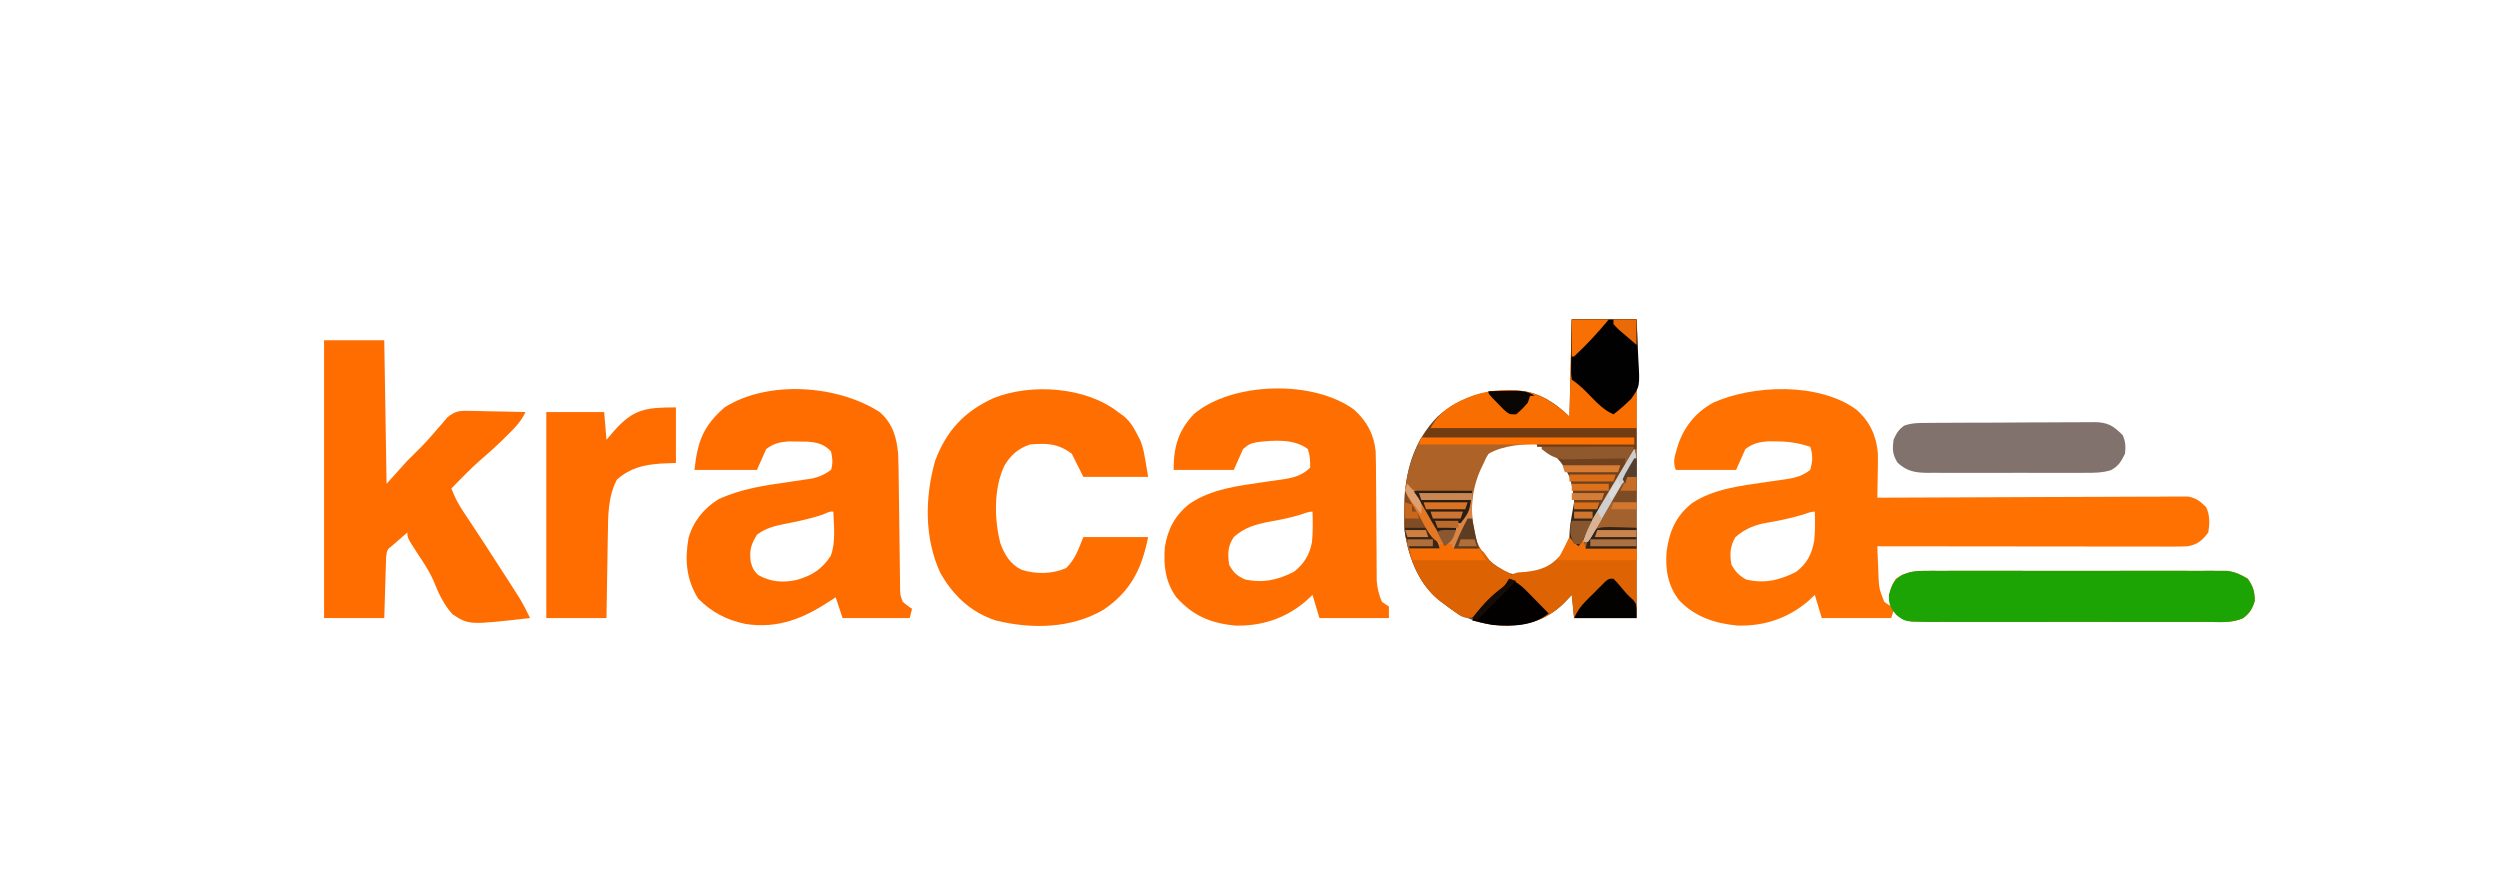 <?xml version="1.0" encoding="UTF-8"?>
<svg version="1.1" xmlns="http://www.w3.org/2000/svg" width="1080" height="378">
<path d="M0 0 C5.728 5.03 8.593 11.208 9.237 18.79 C9.294 21.72 9.263 24.633 9.188 27.562 C9.167 29.076 9.167 29.076 9.146 30.619 C9.111 33.08 9.062 35.54 9 38 C9.701 37.996 10.403 37.993 11.126 37.989 C28.193 37.9 45.261 37.834 62.329 37.793 C70.583 37.772 78.836 37.744 87.09 37.698 C94.284 37.658 101.478 37.633 108.672 37.624 C112.481 37.618 116.29 37.606 120.1 37.577 C123.686 37.55 127.271 37.542 130.857 37.548 C132.8 37.546 134.742 37.524 136.684 37.502 C137.843 37.508 139.003 37.513 140.198 37.519 C141.706 37.513 141.706 37.513 143.245 37.508 C146.76 38.136 148.441 39.563 151 42 C152.739 45.478 152.59 49.206 152 53 C149.326 56.565 147.335 58.238 143 59 C141.146 59.088 139.288 59.122 137.432 59.12 C136.299 59.122 135.166 59.123 133.999 59.124 C132.76 59.121 131.521 59.117 130.245 59.114 C128.938 59.114 127.63 59.114 126.283 59.114 C122.7 59.114 119.118 59.108 115.536 59.101 C111.791 59.095 108.046 59.095 104.301 59.093 C97.211 59.09 90.121 59.082 83.031 59.072 C74.958 59.061 66.886 59.055 58.813 59.05 C42.209 59.04 25.604 59.022 9 59 C9.114 62.063 9.241 65.125 9.375 68.188 C9.406 69.052 9.437 69.916 9.469 70.807 C9.722 77.146 9.722 77.146 12 83 C13.485 83.99 13.485 83.99 15 85 C14.773 84.319 14.546 83.639 14.312 82.938 C13.873 78.805 14.947 76.577 17 73 C21.102 70.48 24.213 69.624 28.996 69.619 C30.174 69.611 31.351 69.602 32.564 69.593 C33.843 69.599 35.121 69.606 36.438 69.612 C37.808 69.608 39.178 69.602 40.549 69.596 C44.26 69.582 47.97 69.587 51.681 69.597 C55.57 69.605 59.459 69.598 63.348 69.593 C69.878 69.587 76.408 69.595 82.938 69.609 C90.48 69.625 98.022 69.62 105.565 69.603 C112.048 69.59 118.531 69.588 125.015 69.596 C128.884 69.6 132.753 69.601 136.622 69.591 C140.259 69.582 143.897 69.588 147.535 69.606 C149.502 69.612 151.469 69.603 153.436 69.593 C155.202 69.606 155.202 69.606 157.004 69.619 C158.533 69.621 158.533 69.621 160.092 69.622 C163.595 70.077 165.981 71.188 169 73 C171.391 76.393 171.99 78.408 172.062 82.562 C170.997 86.011 169.986 87.747 167.146 89.966 C162.245 92.328 156.5 91.678 151.179 91.631 C149.768 91.636 148.356 91.644 146.945 91.653 C143.123 91.671 139.301 91.658 135.479 91.639 C131.474 91.622 127.47 91.631 123.466 91.636 C116.743 91.641 110.021 91.625 103.299 91.597 C95.53 91.565 87.762 91.565 79.993 91.582 C72.514 91.598 65.034 91.591 57.555 91.574 C54.374 91.567 51.194 91.568 48.013 91.576 C44.268 91.583 40.523 91.571 36.778 91.544 C34.75 91.534 32.722 91.543 30.694 91.553 C29.484 91.54 28.274 91.528 27.028 91.515 C25.978 91.512 24.929 91.509 23.847 91.506 C20.314 90.878 18.6 89.41 16 87 C15.505 88.485 15.505 88.485 15 90 C5.1 90 -4.8 90 -15 90 C-15.99 86.7 -16.98 83.4 -18 80 C-18.949 80.887 -19.898 81.774 -20.875 82.688 C-29.598 90.126 -39.932 93.547 -51.328 93.246 C-61.093 92.347 -69.699 89.535 -76.594 82.336 C-81.496 76.094 -82.708 68.813 -82 61 C-80.808 52.387 -77.926 45.819 -71.023 40.344 C-61.64 34.112 -49.905 32.854 -38.988 31.254 C-38.139 31.128 -37.29 31.001 -36.416 30.871 C-34.757 30.629 -33.096 30.397 -31.434 30.177 C-27.026 29.542 -23.586 28.85 -20 26 C-18.916 22.361 -18.755 19.596 -20 16 C-24.992 14.383 -29.262 13.704 -34.562 13.688 C-35.822 13.671 -37.081 13.654 -38.379 13.637 C-42.494 14.05 -44.655 14.546 -48 17 C-49.98 21.455 -49.98 21.455 -52 26 C-60.58 26 -69.16 26 -78 26 C-79.767 22.466 -78.047 18.851 -77.07 15.176 C-74.358 7.128 -69.391 1.165 -62 -3 C-44.635 -10.807 -16.187 -11.894 0 0 Z M-23.125 45.312 C-28.832 47.064 -34.615 48.125 -40.484 49.156 C-45.18 50.283 -48.772 51.902 -52.375 55.125 C-54.639 59.131 -54.809 62.498 -54 67 C-52.224 70.091 -50.807 71.53 -47.75 73.312 C-39.9 75.275 -33.108 73.668 -26 70 C-21.299 66.392 -19.229 62.192 -18.234 56.422 C-17.833 52.275 -17.844 48.16 -18 44 C-19.776 44 -21.447 44.773 -23.125 45.312 Z " fill="#FF7100" transform="translate(802,177)"/>
<path d="M0 0 C9.24 0 18.48 0 28 0 C28 42.57 28 85.14 28 129 C19.09 129 10.18 129 1 129 C0.67 125.7 0.34 122.4 0 119 C-1.516 120.609 -1.516 120.609 -3.062 122.25 C-10.35 129.479 -18.169 131.977 -28.312 132.312 C-38.637 132.067 -46.886 129.352 -55 123 C-55.847 122.379 -55.847 122.379 -56.711 121.746 C-65.747 114.797 -70.021 103.971 -72 93 C-72.292 89.599 -72.334 86.225 -72.312 82.812 C-72.307 81.888 -72.301 80.963 -72.295 80.01 C-72.041 65.612 -68.27 52.514 -58 42 C-47.497 32.63 -35.637 30.184 -21.944 30.821 C-13.923 31.56 -6.602 36.398 -1 42 C-0.67 28.14 -0.34 14.28 0 0 Z M-36 58 C-42.54 66.046 -44.91 75.781 -44 86 C-43.057 94.29 -40.61 100.57 -34.5 106.375 C-28.509 110.269 -23.006 110.786 -16 110 C-10.134 108.259 -6.425 105.088 -3 100 C1.809 90.211 2.281 78.376 -1 68 C-3.948 61.633 -8.307 56.559 -15 54 C-22.64 52.202 -29.585 53.486 -36 58 Z " fill="#6F411E" transform="translate(679,138)"/>
<path d="M0 0 C5.595 4.848 7.343 10.858 8 18 C8.185 22.64 8.232 27.279 8.281 31.922 C8.299 33.272 8.318 34.623 8.337 35.973 C8.406 40.957 8.466 45.941 8.526 50.925 C8.577 55.152 8.632 59.378 8.692 63.605 C8.718 65.583 8.739 67.561 8.76 69.539 C8.777 70.738 8.793 71.936 8.811 73.171 C8.829 74.755 8.829 74.755 8.849 76.371 C8.891 79.11 8.891 79.11 10 82 C11.997 83.685 11.997 83.685 14 85 C13.505 86.98 13.505 86.98 13 89 C3.43 89 -6.14 89 -16 89 C-16.99 86.03 -17.98 83.06 -19 80 C-20.017 80.688 -20.017 80.688 -21.055 81.391 C-32.8 89.134 -43.793 93.722 -58 91.539 C-66.232 89.754 -72.413 86.587 -78.375 80.625 C-83.536 72.289 -84.198 64.056 -82.566 54.445 C-80.582 47.322 -75.918 41.551 -69.625 37.688 C-59.831 33.128 -49.733 31.708 -39.127 30.198 C-37.068 29.901 -35.011 29.592 -32.953 29.281 C-31.738 29.107 -30.523 28.932 -29.271 28.752 C-25.945 27.987 -23.743 27.008 -21 25 C-20.116 22.277 -20.363 19.776 -21 17 C-23.972 13.823 -27.063 13.057 -31.363 12.797 C-32.667 12.781 -33.97 12.766 -35.312 12.75 C-37.256 12.711 -37.256 12.711 -39.238 12.672 C-43.447 13.039 -45.597 13.485 -49 16 C-50.98 20.455 -50.98 20.455 -53 25 C-61.91 25 -70.82 25 -80 25 C-78.636 12.725 -76.305 6.167 -67 -2 C-48.2 -13.896 -18.205 -11.701 0 0 Z M-24.438 44.25 C-30.046 46.171 -35.807 47.322 -41.615 48.466 C-45.924 49.359 -49.419 50.289 -53 53 C-55.554 57.119 -56.354 59.869 -55.688 64.688 C-54.96 67.303 -54.393 68.651 -52.355 70.461 C-46.937 73.475 -41.677 73.814 -35.707 72.492 C-29.167 70.586 -24.917 67.939 -21.125 62.125 C-18.881 56.259 -19.785 49.19 -20 43 C-21.453 42.943 -21.453 42.943 -24.438 44.25 Z " fill="#FF6D00" transform="translate(380,178)"/>
<path d="M0 0 C5.478 4.924 8.596 10.687 9.288 18.072 C9.409 21.761 9.441 25.442 9.441 29.133 C9.453 30.497 9.467 31.861 9.481 33.226 C9.517 36.797 9.538 40.369 9.553 43.94 C9.578 49.663 9.618 55.385 9.675 61.107 C9.691 63.095 9.695 65.084 9.698 67.073 C9.713 68.895 9.713 68.895 9.729 70.754 C9.735 72.35 9.735 72.35 9.742 73.979 C10.026 77.301 10.688 79.935 12 83 C13.485 83.99 13.485 83.99 15 85 C15 86.65 15 88.3 15 90 C5.1 90 -4.8 90 -15 90 C-15.99 86.7 -16.98 83.4 -18 80 C-18.949 80.887 -19.898 81.774 -20.875 82.688 C-29.596 90.125 -39.929 93.547 -51.324 93.246 C-62.02 92.262 -69.736 88.967 -76.875 80.938 C-81.582 74.431 -82.416 67.234 -81.789 59.344 C-80.508 51.511 -77.415 45.667 -71.188 40.688 C-61.708 34.192 -50.128 32.883 -38.98 31.25 C-38.133 31.124 -37.285 30.999 -36.411 30.869 C-34.754 30.628 -33.095 30.397 -31.434 30.178 C-26.611 29.483 -22.59 28.59 -19 25 C-19 21.911 -19.026 19.853 -20 17 C-26.018 12.415 -34.785 13.206 -42 14 C-45.315 14.795 -45.315 14.795 -48 17 C-49.98 21.455 -49.98 21.455 -52 26 C-60.58 26 -69.16 26 -78 26 C-78 16.108 -76.055 9.086 -69.172 1.82 C-52.653 -12.025 -17.686 -13.039 0 0 Z M-23.125 45.312 C-27.59 46.692 -32.024 47.57 -36.625 48.375 C-42.544 49.512 -47.465 50.902 -52 55 C-54.691 59.036 -54.666 62.26 -54 67 C-52.1 70.434 -50.73 71.66 -47.188 73.312 C-39.403 74.991 -33.03 73.589 -26 70 C-21.692 66.624 -19.303 62.696 -18.234 57.266 C-17.777 52.847 -17.853 48.434 -18 44 C-19.776 44 -21.447 44.773 -23.125 45.312 Z " fill="#FF6E00" transform="translate(585,177)"/>
<path d="M0 0 C8.58 0 17.16 0 26 0 C26.33 20.46 26.66 40.92 27 62 C31.455 57.05 31.455 57.05 36 52 C40.125 47.875 40.125 47.875 42.09 45.941 C44.606 43.384 46.941 40.692 49.262 37.957 C50.122 36.988 50.122 36.988 51 36 C51.711 35.145 52.422 34.289 53.154 33.408 C56.772 30.347 58.587 30.415 63.27 30.512 C64.291 30.522 64.291 30.522 65.333 30.533 C67.494 30.561 69.652 30.624 71.812 30.688 C73.283 30.713 74.754 30.735 76.225 30.756 C79.817 30.811 83.408 30.897 87 31 C85.153 35.011 82.505 37.759 79.375 40.812 C78.834 41.347 78.293 41.882 77.735 42.433 C74.275 45.827 70.716 49.06 67.023 52.199 C62.827 55.934 58.934 59.993 55 64 C56.315 67.562 57.887 70.584 59.984 73.746 C60.583 74.656 61.183 75.565 61.8 76.502 C62.443 77.471 63.087 78.439 63.75 79.438 C65.105 81.497 66.459 83.557 67.812 85.617 C68.851 87.196 68.851 87.196 69.91 88.808 C73.225 93.871 76.494 98.962 79.75 104.062 C80.334 104.971 80.917 105.88 81.519 106.816 C82.064 107.672 82.61 108.528 83.172 109.41 C83.885 110.526 83.885 110.526 84.612 111.664 C86.224 114.376 87.618 117.166 89 120 C62.63 122.994 62.63 122.994 55.515 118.393 C51.568 114.097 49.344 108.966 47.152 103.614 C45.308 99.429 42.776 95.736 40.25 91.938 C36 85.334 36 85.334 36 83 C34.687 84.145 33.375 85.291 32.062 86.438 C31.332 87.076 30.601 87.714 29.848 88.371 C27.199 90.453 27.199 90.453 26.795 93.776 C26.758 94.985 26.721 96.195 26.684 97.441 C26.642 98.747 26.6 100.052 26.557 101.396 C26.517 102.785 26.477 104.174 26.438 105.562 C26.394 106.955 26.351 108.348 26.307 109.74 C26.2 113.16 26.1 116.58 26 120 C17.42 120 8.84 120 0 120 C0 80.4 0 40.8 0 0 Z " fill="#FF6C00" transform="translate(140,147)"/>
<path d="M0 0 C0.829 0.598 1.658 1.196 2.512 1.812 C5.241 4.212 6.565 6.263 8.188 9.5 C8.92 10.908 8.92 10.908 9.668 12.344 C11 16 11 16 13 28 C3.76 28 -5.48 28 -15 28 C-16.65 24.7 -18.3 21.4 -20 18 C-25.986 13.511 -30.736 13.437 -38 14 C-42.998 15.666 -46.289 18.51 -49 23 C-53.768 32.669 -53.539 46.469 -50.812 56.75 C-49.008 61.663 -46.563 65.716 -41.738 68.133 C-35.44 70.127 -28.388 70.07 -22.375 67.375 C-18.449 63.449 -17.045 59.112 -15 54 C-5.76 54 3.48 54 13 54 C10.251 67.745 5.482 77.422 -6.203 85.355 C-20.233 93.605 -37.363 93.863 -52.848 90.031 C-63.629 86.504 -71.278 79.238 -76.812 69.438 C-83.747 54.398 -83.457 36.672 -79 21 C-74.068 7.952 -66.432 -0.197 -53.828 -6 C-37.675 -12.511 -13.887 -10.907 0 0 Z " fill="#FF6E00" transform="translate(483,178)"/>
<path d="M0 0 C1.178 -0.008 2.355 -0.017 3.568 -0.026 C5.486 -0.017 5.486 -0.017 7.441 -0.007 C8.812 -0.011 10.182 -0.017 11.553 -0.023 C15.263 -0.037 18.974 -0.032 22.685 -0.022 C26.574 -0.014 30.463 -0.021 34.352 -0.026 C40.882 -0.032 47.411 -0.024 53.941 -0.01 C61.484 0.006 69.026 0.001 76.569 -0.016 C83.052 -0.029 89.535 -0.031 96.019 -0.023 C99.888 -0.019 103.757 -0.018 107.625 -0.028 C111.263 -0.037 114.901 -0.031 118.539 -0.013 C120.506 -0.007 122.473 -0.016 124.439 -0.026 C126.206 -0.013 126.206 -0.013 128.008 0 C129.536 0.002 129.536 0.002 131.096 0.003 C134.599 0.458 136.985 1.569 140.004 3.381 C142.395 6.774 142.994 8.789 143.066 12.943 C142 16.393 140.989 18.127 138.149 20.346 C133.253 22.709 127.516 22.069 122.199 22.028 C120.789 22.035 119.38 22.044 117.97 22.054 C114.151 22.077 110.334 22.068 106.515 22.053 C102.514 22.04 98.513 22.052 94.512 22.06 C87.794 22.069 81.076 22.057 74.357 22.033 C66.597 22.006 58.837 22.014 51.076 22.042 C44.406 22.065 37.735 22.068 31.065 22.055 C27.084 22.047 23.104 22.046 19.123 22.062 C15.38 22.077 11.638 22.067 7.895 22.038 C5.87 22.028 3.846 22.043 1.822 22.059 C-8.095 21.943 -8.095 21.943 -11.792 19.02 C-14.394 15.904 -15.077 14.436 -14.996 10.381 C-13.784 6.173 -13.031 4.015 -9.25 1.698 C-5.878 0.333 -3.613 0.004 0 0 Z " fill="#1BA404" transform="translate(830.996,246.619)"/>
<path d="M0 0 C0 7.92 0 15.84 0 24 C-2.124 24.082 -4.249 24.165 -6.438 24.25 C-13.987 24.8 -19.679 26.104 -25.438 31.125 C-29.408 38.431 -29.318 47.125 -29.414 55.258 C-29.433 56.287 -29.453 57.316 -29.473 58.376 C-29.532 61.626 -29.579 64.875 -29.625 68.125 C-29.663 70.344 -29.702 72.563 -29.742 74.781 C-29.839 80.187 -29.919 85.593 -30 91 C-38.58 91 -47.16 91 -56 91 C-56 61.63 -56 32.26 -56 2 C-47.75 2 -39.5 2 -31 2 C-30.67 5.96 -30.34 9.92 -30 14 C-28.948 12.762 -27.896 11.525 -26.812 10.25 C-18.394 0.701 -13.15 0 0 0 Z " fill="#FF6C00" transform="translate(292,176)"/>
<path d="M0 0 C30.36 0 60.72 0 92 0 C92 0.99 92 1.98 92 3 C91.406 2.996 90.812 2.991 90.2 2.987 C83.987 2.942 77.773 2.912 71.559 2.89 C69.244 2.88 66.929 2.866 64.614 2.849 C61.275 2.825 57.937 2.813 54.598 2.805 C53.572 2.794 52.547 2.784 51.49 2.773 C43.927 2.772 35.782 3.301 29 7 C27.947 8.84 27.947 8.84 27 11 C26.658 11.697 26.317 12.395 25.965 13.113 C21.18 23.355 20.688 34.19 24 45 C26.559 50.619 29.561 53.94 35 57 C35.949 57.578 36.898 58.155 37.875 58.75 C38.927 59.369 38.927 59.369 40 60 C30.3 71.567 30.3 71.567 26 73 C25.567 73.99 25.567 73.99 25.125 75 C24 77 24 77 21.707 77.789 C18.339 78.052 17.268 77.333 14.562 75.375 C13.785 74.814 13.008 74.254 12.207 73.676 C11.479 73.123 10.75 72.57 10 72 C9.426 71.581 8.853 71.162 8.262 70.73 C-0.752 63.767 -5.022 52.967 -7 42 C-7.292 38.599 -7.334 35.225 -7.312 31.812 C-7.308 30.89 -7.304 29.967 -7.3 29.017 C-7.119 18.031 -4.979 9.959 0 0 Z " fill="#AD6228" transform="translate(614,189)"/>
<path d="M0 0 C9.24 0 18.48 0 28 0 C28 15.51 28 31.02 28 47 C-1.37 47 -30.74 47 -61 47 C-57.178 39.355 -50.073 35.62 -42.262 32.727 C-32.767 29.676 -21.325 29.403 -12.191 33.715 C-8.189 36.062 -4.293 38.707 -1 42 C-0.67 28.14 -0.34 14.28 0 0 Z " fill="#F96E01" transform="translate(679,138)"/>
<path d="M0 0 C0.83 -0.008 1.66 -0.017 2.514 -0.025 C5.256 -0.049 7.997 -0.058 10.739 -0.065 C12.647 -0.074 14.555 -0.083 16.463 -0.092 C20.463 -0.109 24.462 -0.116 28.462 -0.119 C33.582 -0.125 38.702 -0.162 43.822 -0.208 C47.763 -0.238 51.704 -0.245 55.645 -0.246 C57.533 -0.25 59.42 -0.263 61.308 -0.283 C63.95 -0.31 66.591 -0.305 69.234 -0.293 C70.399 -0.315 70.399 -0.315 71.587 -0.338 C77.278 -0.261 79.768 1.23 83.747 5.306 C85.001 7.996 85.091 10.369 84.747 13.306 C83.119 16.687 81.934 18.672 78.599 20.454 C74.953 21.543 71.5 21.586 67.731 21.565 C66.938 21.569 66.146 21.572 65.329 21.576 C62.718 21.585 60.108 21.579 57.497 21.572 C55.677 21.573 53.858 21.575 52.039 21.578 C48.229 21.581 44.419 21.576 40.61 21.567 C35.731 21.556 30.852 21.562 25.973 21.574 C22.217 21.582 18.461 21.579 14.705 21.574 C12.906 21.573 11.107 21.574 9.308 21.579 C6.793 21.584 4.278 21.576 1.762 21.565 C1.021 21.569 0.28 21.573 -0.483 21.577 C-5.934 21.533 -9.567 20.902 -13.566 17.119 C-15.722 13.525 -15.77 11.44 -15.253 7.306 C-14.045 4.587 -13.102 2.901 -10.66 1.189 C-7.148 -0.099 -3.693 0.003 0 0 Z " fill="#81726E" transform="translate(833.253,182.694)"/>
<path d="M0 0 C1.32 0.99 2.64 1.98 4 3 C4.66 2.34 5.32 1.68 6 1 C6.495 2.98 6.495 2.98 7 5 C14.26 5 21.52 5 29 5 C29 14.9 29 24.8 29 35 C20.09 35 11.18 35 2 35 C1.67 31.7 1.34 28.4 1 25 C-0.011 26.073 -1.021 27.145 -2.062 28.25 C-9.412 35.541 -17.268 38.021 -27.5 38.25 C-32.567 38.164 -37.106 37.284 -42 36 C-38.754 30.83 -35.279 26.736 -30.375 23 C-27.864 21.157 -27.864 21.157 -26.738 18.434 C-25 16 -25 16 -22.145 15.285 C-20.495 15.175 -20.495 15.175 -18.812 15.062 C-12.445 14.29 -8.301 12.861 -4 8 C-2.341 5.372 -1.196 2.89 0 0 Z " fill="#DD6303" transform="translate(678,232)"/>
<path d="M0 0 C9.24 0 18.48 0 28 0 C28.232 4.239 28.43 8.455 28.549 12.695 C28.599 14.131 28.667 15.567 28.754 17.001 C29.461 28.916 29.461 28.916 25.729 34.239 C23.264 36.705 20.79 38.912 18 41 C14.055 39.187 11.409 36.604 8.438 33.5 C5.751 30.716 3.242 28.161 0 26 C-0.341 23.386 -0.341 23.386 -0.293 20.117 C-0.285 19.066 -0.278 18.016 -0.27 16.933 C-0.243 15.594 -0.216 14.255 -0.188 12.875 C-0.095 6.502 -0.095 6.502 0 0 Z " fill="#020101" transform="translate(679,138)"/>
<path d="M0 0 C1.65 0 3.3 0 5 0 C5 0.66 5 1.32 5 2 C5.797 1.919 6.593 1.838 7.414 1.754 C16.01 1.242 16.01 1.242 18.852 3.418 C19.79 4.647 20.692 5.903 21.559 7.184 C23.685 9.863 26.264 10.871 29.363 12.176 C31 13 31 13 32 15 C30.333 16.667 28.667 18.333 27 20 C26.154 20.887 25.309 21.774 24.438 22.688 C22 25 22 25 19.812 26.062 C17.805 26.864 17.805 26.864 17.062 29.062 C16 31 16 31 13.711 31.785 C10.338 32.052 9.272 31.336 6.562 29.375 C5.397 28.534 5.397 28.534 4.207 27.676 C3.479 27.123 2.75 26.57 2 26 C1.426 25.581 0.853 25.162 0.262 24.73 C-6.737 19.323 -10.291 12.278 -13 4 C-13 3.34 -13 2.68 -13 2 C-8.71 2 -4.42 2 0 2 C0 1.34 0 0.68 0 0 Z " fill="#DD6202" transform="translate(622,235)"/>
<path d="M0 0 C0.376 0.489 0.752 0.978 1.14 1.482 C3.728 3.595 5.452 3.343 8.762 3.293 C9.88 3.283 10.998 3.274 12.15 3.264 C13.318 3.239 14.485 3.213 15.688 3.188 C17.456 3.167 17.456 3.167 19.26 3.146 C22.174 3.111 25.087 3.062 28 3 C27.984 4.203 27.984 4.203 27.967 5.429 C27.959 6.493 27.95 7.557 27.941 8.652 C27.925 10.226 27.925 10.226 27.908 11.832 C28.07 17.419 29.237 22.712 31 28 C27.04 28 23.08 28 19 28 C19 27.34 19 26.68 19 26 C18.01 26.33 17.02 26.66 16 27 C15.34 26.67 14.68 26.34 14 26 C14 26.66 14 27.32 14 28 C9.71 28 5.42 28 1 28 C-1.252 21.244 -1.252 21.244 -1.23 16.855 C-1.229 15.932 -1.227 15.008 -1.225 14.057 C-1.212 13.11 -1.2 12.163 -1.188 11.188 C-1.187 9.738 -1.187 9.738 -1.186 8.26 C-1.141 1.141 -1.141 1.141 0 0 Z " fill="#DA8543" transform="translate(608,209)"/>
<path d="M0 0 C0.33 0 0.66 0 1 0 C1 14.19 1 28.38 1 43 C-6.26 43 -13.52 43 -21 43 C-22.125 37.374 -22.125 37.374 -20.332 34.277 C-19.939 33.583 -19.546 32.889 -19.14 32.173 C-18.702 31.436 -18.264 30.698 -17.812 29.938 C-17.368 29.166 -16.924 28.395 -16.467 27.6 C-14.995 25.057 -13.499 22.528 -12 20 C-11.459 19.078 -10.918 18.156 -10.36 17.207 C-8.727 14.425 -7.085 11.648 -5.438 8.875 C-4.913 7.992 -4.389 7.109 -3.849 6.199 C-3.361 5.388 -2.874 4.577 -2.371 3.742 C-1.937 3.019 -1.503 2.296 -1.056 1.55 C-0.533 0.783 -0.533 0.783 0 0 Z " fill="#A2612D" transform="translate(706,194)"/>
<path d="M0 0 C29.7 0 59.4 0 90 0 C90 2.97 90 5.94 90 9 C75.81 8.67 61.62 8.34 47 8 C47 7.67 47 7.34 47 7 C60.86 7 74.72 7 89 7 C89 6.01 89 5.02 89 4 C58.97 4 28.94 4 -2 4 C-1.34 2.68 -0.68 1.36 0 0 Z " fill="#723C13" transform="translate(617,185)"/>
<path d="M0 0 C2.932 1.321 4.987 2.746 7.234 5.039 C7.808 5.619 8.382 6.199 8.973 6.797 C9.559 7.4 10.146 8.003 10.75 8.625 C11.352 9.236 11.954 9.847 12.574 10.477 C14.054 11.98 15.528 13.489 17 15 C10.193 20.558 1.48 20.631 -7 20 C-10.069 19.485 -12.985 18.791 -16 18 C-12.727 12.787 -9.181 8.724 -4.312 4.875 C-1.808 3.034 -1.808 3.034 0 0 Z " fill="#020100" transform="translate(652,250)"/>
<path d="M0 0 C8.25 0 16.5 0 25 0 C23.875 9 23.875 9 20 14 C14.555 13.505 14.555 13.505 9 13 C9.33 13.66 9.66 14.32 10 15 C11.895 15.465 11.895 15.465 14.062 15.625 C15.362 15.749 16.661 15.873 18 16 C18 16.33 18 16.66 18 17 C14.04 17.495 14.04 17.495 10 18 C0 3.3 0 3.3 0 0 Z " fill="#2A1E15" transform="translate(611,212)"/>
<path d="M0 0 C30.36 0 60.72 0 92 0 C92 0.99 92 1.98 92 3 C61.31 3 30.62 3 -1 3 C-0.67 2.01 -0.34 1.02 0 0 Z " fill="#FE7000" transform="translate(614,189)"/>
<path d="M0 0 C1.621 1.645 1.621 1.645 3.438 3.812 C5.902 6.78 5.902 6.78 8.723 9.387 C10 11 10 11 10 17 C1.09 17 -7.82 17 -17 17 C-15.378 13.756 -14.455 12.2 -12.031 9.766 C-11.175 8.905 -11.175 8.905 -10.301 8.027 C-9.707 7.441 -9.112 6.854 -8.5 6.25 C-7.906 5.648 -7.311 5.046 -6.699 4.426 C-6.128 3.857 -5.557 3.289 -4.969 2.703 C-4.447 2.184 -3.926 1.665 -3.389 1.13 C-2 0 -2 0 0 0 Z " fill="#030201" transform="translate(697,250)"/>
<path d="M0 0 C2.42 2.23 4.023 4.497 5.664 7.344 C6.387 8.595 6.387 8.595 7.125 9.871 C7.867 11.172 7.867 11.172 8.625 12.5 C9.128 13.368 9.63 14.235 10.148 15.129 C13.863 21.59 13.863 21.59 15 25 C10.71 25 6.42 25 2 25 C-0.25 18.25 -0.25 18.25 -0.195 14.258 C-0.189 13.42 -0.182 12.582 -0.176 11.719 C-0.159 10.863 -0.142 10.007 -0.125 9.125 C-0.116 8.246 -0.107 7.367 -0.098 6.461 C-0.074 4.307 -0.038 2.154 0 0 Z " fill="#3A2616" transform="translate(607,212)"/>
<path d="M0 0 C1.32 0.99 2.64 1.98 4 3 C4.66 2.34 5.32 1.68 6 1 C6.33 2.32 6.66 3.64 7 5 C14.26 5 21.52 5 29 5 C29 6.65 29 8.3 29 10 C17.78 10 6.56 10 -5 10 C-3.35 6.7 -1.7 3.4 0 0 Z " fill="#F26F08" transform="translate(678,232)"/>
<path d="M0 0 C0.845 0.018 1.69 0.036 2.561 0.055 C4.645 0.102 6.729 0.174 8.812 0.25 C8.812 3.22 8.812 6.19 8.812 9.25 C1.552 9.25 -5.707 9.25 -13.188 9.25 C-11.346 0.045 -8.659 -0.348 0 0 Z " fill="#342417" transform="translate(698.188,227.75)"/>
<path d="M0 0 C13.2 0 26.4 0 40 0 C39.074 3.705 38.328 5.166 36 8 C36 7.01 36 6.02 36 5 C35.123 5.021 34.245 5.042 33.341 5.063 C30.065 5.132 26.789 5.182 23.512 5.22 C22.098 5.24 20.684 5.267 19.27 5.302 C17.229 5.351 15.19 5.373 13.148 5.391 C11.923 5.412 10.698 5.433 9.435 5.454 C5.36 4.915 3.185 3.543 0 1 C0 0.67 0 0.34 0 0 Z " fill="#8F582D" transform="translate(666,193)"/>
<path d="M0 0 C1.65 0 3.3 0 5 0 C5 0.66 5 1.32 5 2 C5.831 1.942 6.663 1.884 7.52 1.824 C9.15 1.757 9.15 1.757 10.812 1.688 C11.891 1.629 12.97 1.571 14.082 1.512 C15.045 1.673 16.008 1.834 17 2 C17.99 3.65 18.98 5.3 20 7 C9.44 7 -1.12 7 -12 7 C-12.33 5.35 -12.66 3.7 -13 2 C-8.71 2 -4.42 2 0 2 C0 1.34 0 0.68 0 0 Z " fill="#F86E03" transform="translate(622,235)"/>
<path d="M0 0 C3.63 0 7.26 0 11 0 C10.512 5.096 8.694 8.667 5.938 12.875 C5.56 13.468 5.183 14.061 4.795 14.672 C3.872 16.12 2.937 17.561 2 19 C-0.047 17.484 -0.047 17.484 -2 15 C-1.964 12.201 -1.762 9.956 -1.25 7.25 C-1.137 6.553 -1.023 5.855 -0.906 5.137 C-0.624 3.421 -0.315 1.71 0 0 Z " fill="#35281D" transform="translate(680,217)"/>
<path d="M0 0 C5.28 0 10.56 0 16 0 C11.316 5.644 6.379 11.006 1 16 C0.67 16 0.34 16 0 16 C0 10.72 0 5.44 0 0 Z " fill="#F86F03" transform="translate(679,138)"/>
<path d="M0 0 C0.33 0 0.66 0 1 0 C1 6.27 1 12.54 1 19 C-2.63 19 -6.26 19 -10 19 C-8.748 15.871 -7.699 13.286 -6.055 10.449 C-5.7 9.834 -5.346 9.218 -4.98 8.584 C-4.616 7.958 -4.251 7.332 -3.875 6.688 C-3.502 6.042 -3.13 5.397 -2.746 4.732 C-1.834 3.153 -0.917 1.576 0 0 Z " fill="#7E4C24" transform="translate(706,198)"/>
<path d="M0 0 C2.584 -0.054 5.166 -0.094 7.75 -0.125 C8.844 -0.15 8.844 -0.15 9.961 -0.176 C13.804 -0.211 16.746 -0.175 20 2 C19.34 2 18.68 2 18 2 C17.67 2.99 17.34 3.98 17 5 C14.625 7.688 14.625 7.688 12 10 C9 10 9 10 6.738 8.066 C5.938 7.24 5.137 6.414 4.312 5.562 C3.504 4.739 2.696 3.915 1.863 3.066 C0 1 0 1 0 0 Z " fill="#090603" transform="translate(643,169)"/>
<path d="M0 0 C0.937 2.988 1.139 3.688 -0.195 6.68 C-0.832 7.734 -1.469 8.789 -2.125 9.875 C-2.473 10.458 -2.821 11.041 -3.18 11.641 C-3.98 12.979 -4.784 14.315 -5.592 15.648 C-7.211 18.353 -8.786 21.081 -10.359 23.812 C-11.531 25.834 -12.703 27.854 -13.875 29.875 C-14.446 30.869 -15.017 31.862 -15.606 32.886 C-16.146 33.808 -16.686 34.73 -17.242 35.68 C-17.725 36.512 -18.209 37.345 -18.707 38.203 C-19.133 38.796 -19.56 39.389 -20 40 C-20.66 40 -21.32 40 -22 40 C-20.73 35.832 -19.168 32.264 -16.953 28.516 C-16.355 27.497 -15.757 26.479 -15.141 25.43 C-14.205 23.856 -14.205 23.856 -13.25 22.25 C-12.642 21.216 -12.033 20.182 -11.406 19.117 C-7.638 12.724 -3.827 6.357 0 0 Z " fill="#D0CFCF" transform="translate(706,194)"/>
<path d="M0 0 C2.934 2.934 4.632 5.549 6.688 9.125 C7.31 10.2 7.933 11.275 8.574 12.383 C10 15 10 15 10 16 C6.7 16 3.4 16 0 16 C0 10.72 0 5.44 0 0 Z " fill="#814C23" transform="translate(607,212)"/>
<path d="M0 0 C0.66 0 1.32 0 2 0 C2.133 0.687 2.266 1.374 2.402 2.082 C2.579 2.983 2.756 3.884 2.938 4.812 C3.112 5.706 3.286 6.599 3.465 7.52 C3.977 10.114 3.977 10.114 5 13 C1.37 13 -2.26 13 -6 13 C-4.706 9.766 -3.441 6.767 -1.875 3.688 C-1.522 2.99 -1.169 2.293 -0.805 1.574 C-0.539 1.055 -0.274 0.535 0 0 Z " fill="#5E3C22" transform="translate(634,224)"/>
<path d="M0 0 C8.25 0 16.5 0 25 0 C24.67 0.99 24.34 1.98 24 3 C16.41 3 8.82 3 1 3 C0.67 2.01 0.34 1.02 0 0 Z " fill="#D77C34" transform="translate(675,201)"/>
<path d="M0 0 C7.59 0 15.18 0 23 0 C23 0.99 23 1.98 23 3 C15.74 3 8.48 3 1 3 C0.67 2.01 0.34 1.02 0 0 Z " fill="#C88653" transform="translate(613,213)"/>
<path d="M0 0 C2.97 0 5.94 0 9 0 C7.35 3.3 5.7 6.6 4 10 C3.01 10 2.02 10 1 10 C-0.837 6.218 -1.158 4.054 0 0 Z " fill="#88562E" transform="translate(679,225)"/>
<path d="M0 0 C3.3 0 6.6 0 10 0 C10 3.63 10 7.26 10 11 C1.859 4.088 1.859 4.088 0 2 C0 1.34 0 0.68 0 0 Z " fill="#E96A07" transform="translate(697,138)"/>
<path d="M0 0 C3.18 3.756 5.684 7.71 8.062 12 C10.832 16.949 10.832 16.949 13.746 21.812 C15 24 15 24 15 26 C9.773 24.258 7.928 18.716 5.25 14.125 C4.635 13.105 4.02 12.086 3.387 11.035 C2.811 10.057 2.234 9.078 1.641 8.07 C1.11 7.171 0.579 6.271 0.032 5.344 C-1 3 -1 3 0 0 Z " fill="#E37724" transform="translate(608,209)"/>
<path d="M0 0 C6.6 0 13.2 0 20 0 C20 0.99 20 1.98 20 3 C13.4 3 6.8 3 0 3 C0 2.01 0 1.02 0 0 Z " fill="#AC7143" transform="translate(687,233)"/>
<path d="M0 0 C6.6 0 13.2 0 20 0 C19.67 0.99 19.34 1.98 19 3 C12.73 3 6.46 3 0 3 C0 2.01 0 1.02 0 0 Z " fill="#DC6E18" transform="translate(678,205)"/>
<path d="M0 0 C6.27 0 12.54 0 19 0 C18.67 0.99 18.34 1.98 18 3 C12.39 3 6.78 3 1 3 C0.67 2.01 0.34 1.02 0 0 Z " fill="#DA7323" transform="translate(615,217)"/>
<path d="M0 0 C5.61 0 11.22 0 17 0 C17 0.99 17 1.98 17 3 C11.06 3 5.12 3 -1 3 C-0.67 2.01 -0.34 1.02 0 0 Z " fill="#C9844E" transform="translate(690,229)"/>
<path d="M0 0 C5.28 0 10.56 0 16 0 C16 0.99 16 1.98 16 3 C10.72 3 5.44 3 0 3 C0 2.01 0 1.02 0 0 Z " fill="#DC711E" transform="translate(679,209)"/>
<path d="M0 0 C0.99 0.33 1.98 0.66 3 1 C-2.667 6.667 -8.333 12.333 -14 18 C-14.66 17.67 -15.32 17.34 -16 17 C-12.498 12.46 -8.818 8.438 -4.312 4.875 C-1.808 3.034 -1.808 3.034 0 0 Z " fill="#150C05" transform="translate(652,250)"/>
<path d="M0 0 C4.62 0 9.24 0 14 0 C13.67 0.99 13.34 1.98 13 3 C8.71 3 4.42 3 0 3 C0 2.01 0 1.02 0 0 Z " fill="#D47D39" transform="translate(679,213)"/>
<path d="M0 0 C4.62 0 9.24 0 14 0 C13.67 0.99 13.34 1.98 13 3 C9.04 3 5.08 3 1 3 C0.67 2.01 0.34 1.02 0 0 Z " fill="#CE7631" transform="translate(618,221)"/>
<path d="M0 0 C1.134 0.021 2.269 0.041 3.438 0.062 C2.188 3.716 1.767 4.843 -1.562 7.062 C-2.553 5.082 -3.542 3.103 -4.562 1.062 C-3.562 0.062 -3.562 0.062 0 0 Z " fill="#895731" transform="translate(625.562,228.938)"/>
<path d="M0 0 C3.63 0 7.26 0 11 0 C11 0.99 11 1.98 11 3 C7.37 3 3.74 3 0 3 C0 2.01 0 1.02 0 0 Z " fill="#B06E3A" transform="translate(608,233)"/>
<path d="M0 0 C3.3 0 6.6 0 10 0 C10 0.99 10 1.98 10 3 C6.37 3 2.74 3 -1 3 C-0.67 2.01 -0.34 1.02 0 0 Z " fill="#D4772E" transform="translate(697,217)"/>
<path d="M0 0 C3.63 0 7.26 0 11 0 C10.67 0.99 10.34 1.98 10 3 C6.7 3 3.4 3 0 3 C0 2.01 0 1.02 0 0 Z " fill="#DA6F1A" transform="translate(680,217)"/>
<path d="M0 0 C1.206 4.823 0.484 5.599 -1.938 9.75 C-2.503 10.735 -3.069 11.72 -3.652 12.734 C-4.097 13.482 -4.542 14.23 -5 15 C-5.66 14.01 -6.32 13.02 -7 12 C-4.69 8.04 -2.38 4.08 0 0 Z " fill="#CFCECE" transform="translate(706,194)"/>
<path d="M0 0 C3.3 0 6.6 0 10 0 C10 0.99 10 1.98 10 3 C7.03 3 4.06 3 1 3 C0.67 2.01 0.34 1.02 0 0 Z " fill="#BA6A2B" transform="translate(620,225)"/>
<path d="M0 0 C1.32 0 2.64 0 4 0 C4 1.98 4 3.96 4 6 C1.69 6 -0.62 6 -3 6 C-2.01 4.02 -1.02 2.04 0 0 Z " fill="#C66D27" transform="translate(703,206)"/>
<path d="M0 0 C2.97 0 5.94 0 9 0 C9.33 0.99 9.66 1.98 10 3 C7.03 3 4.06 3 1 3 C0.67 2.01 0.34 1.02 0 0 Z " fill="#CE8043" transform="translate(607,229)"/>
<path d="M0 0 C0.66 0.99 1.32 1.98 2 3 C1.051 4.672 0.09 6.337 -0.875 8 C-1.409 8.928 -1.942 9.856 -2.492 10.812 C-2.99 11.534 -3.487 12.256 -4 13 C-4.66 13 -5.32 13 -6 13 C-4.587 8.173 -2.57 4.284 0 0 Z " fill="#D9B293" transform="translate(690,221)"/>
<path d="M0 0 C0.99 0.33 1.98 0.66 3 1 C3 1.99 3 2.98 3 4 C3.66 4 4.32 4 5 4 C5.33 4.99 5.66 5.98 6 7 C4.02 7 2.04 7 0 7 C0 4.69 0 2.38 0 0 Z " fill="#C9681C" transform="translate(607,217)"/>
<path d="M0 0 C6.284 7.75 6.284 7.75 6 13 C3.361 9.815 0.855 6.71 -1 3 C-0.67 2.01 -0.34 1.02 0 0 Z " fill="#DCA071" transform="translate(608,209)"/>
<path d="M0 0 C0.33 0 0.66 0 1 0 C1 2.64 1 5.28 1 8 C-0.32 8 -1.64 8 -3 8 C-3.33 8.99 -3.66 9.98 -4 11 C-4.33 10.34 -4.66 9.68 -5 9 C-4.004 6.836 -4.004 6.836 -2.562 4.375 C-2.089 3.558 -1.616 2.74 -1.129 1.898 C-0.756 1.272 -0.384 0.645 0 0 Z " fill="#543F2F" transform="translate(706,198)"/>
<path d="M0 0 C2.64 0 5.28 0 8 0 C8 0.99 8 1.98 8 3 C5.36 3 2.72 3 0 3 C0 2.01 0 1.02 0 0 Z " fill="#CF752E" transform="translate(680,221)"/>
<path d="M0 0 C1.98 0 3.96 0 6 0 C6.33 0.99 6.66 1.98 7 3 C4.36 3 1.72 3 -1 3 C-0.67 2.01 -0.34 1.02 0 0 Z " fill="#B26E39" transform="translate(631,233)"/>
<path d="M0 0 C0.33 0.99 0.66 1.98 1 3 C-0.938 6.188 -0.938 6.188 -3 9 C-3.33 8.01 -3.66 7.02 -4 6 C-2.062 2.812 -2.062 2.812 0 0 Z " fill="#DADADA" transform="translate(699,207)"/>
</svg>
